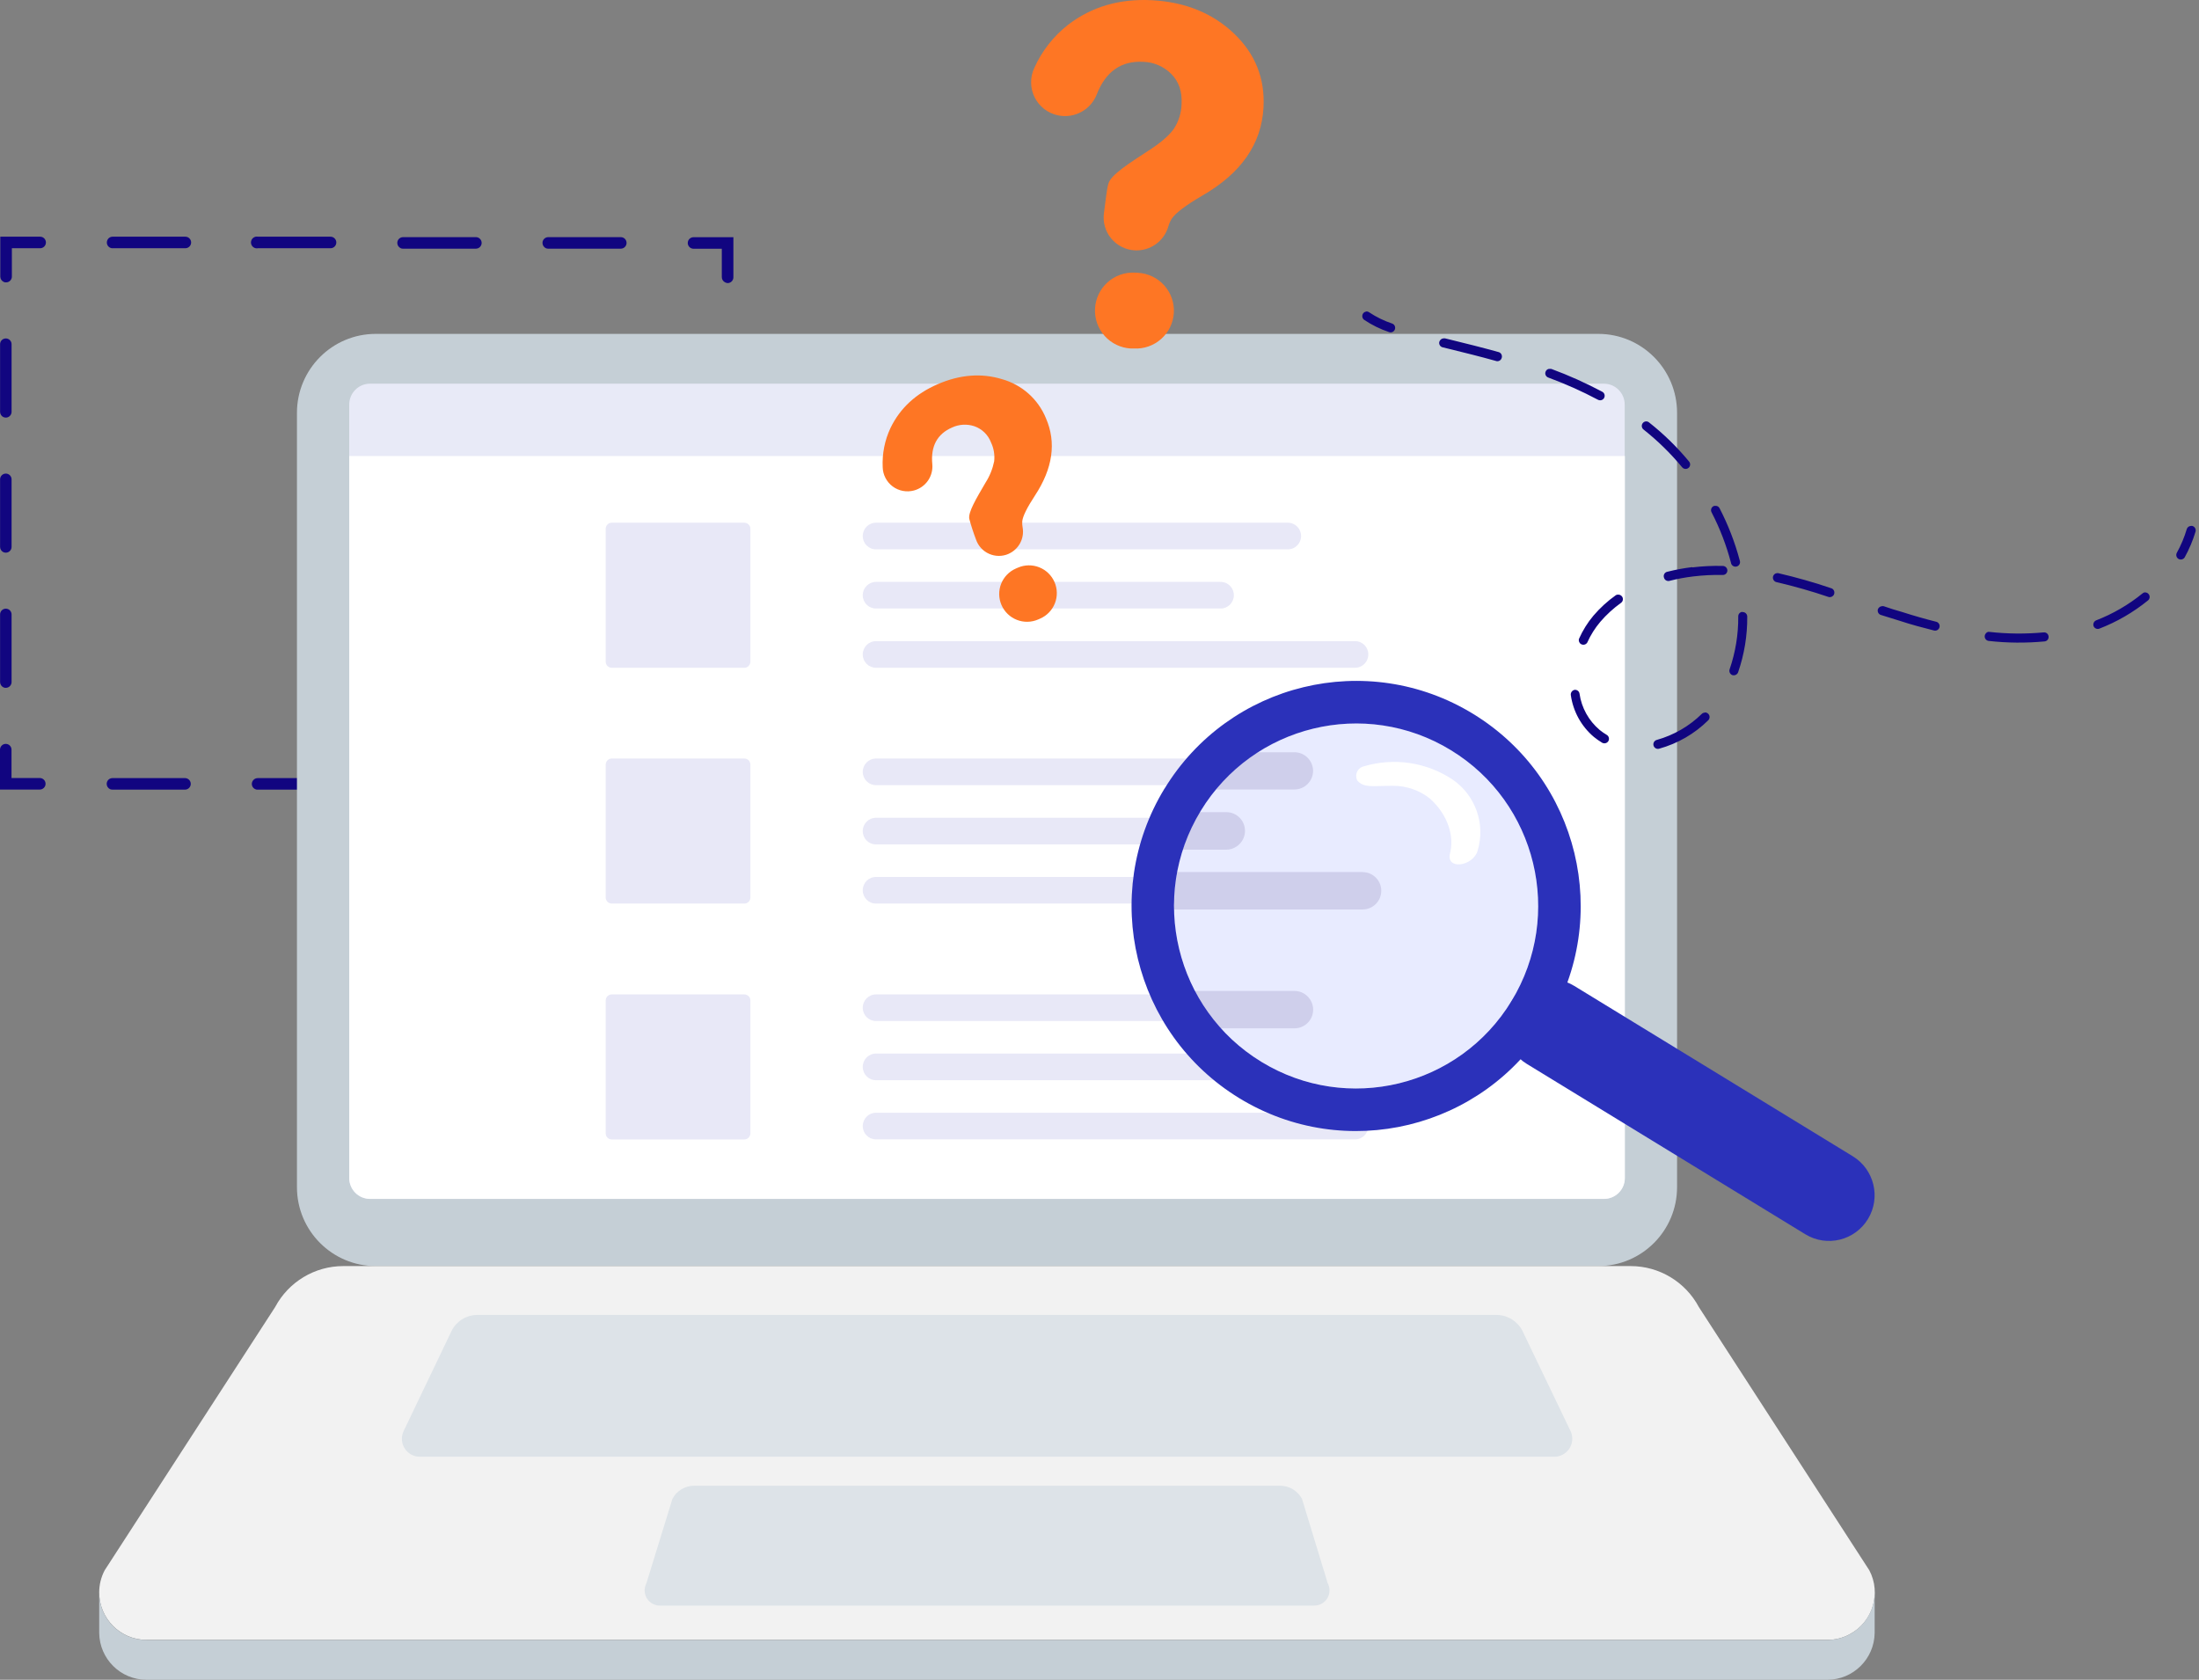 <svg width="216" height="165" viewBox="0 0 216 165" fill="none" xmlns="http://www.w3.org/2000/svg">
<rect x="0" y="0" width="216" height="165" fill="#808080" stroke="none"/>
<g id="Group 427319186">
<g id="Group 427319185">
<path id="Vector" d="M67.859 77.557C67.654 77.465 67.52 77.26 67.52 77.033C67.52 76.721 67.775 76.466 68.086 76.466H70.865V73.68C70.865 73.368 71.119 73.113 71.43 73.113C71.741 73.113 71.996 73.368 71.996 73.68V77.607H68.079C68.008 77.607 67.93 77.586 67.859 77.557Z" fill="#110580"/>
<path id="Vector_2" d="M10.818 77.522C10.613 77.43 10.479 77.225 10.479 76.998C10.479 76.686 10.734 76.431 11.045 76.431H18.172C18.483 76.431 18.738 76.686 18.738 76.998C18.738 77.31 18.483 77.565 18.172 77.565H11.045C10.967 77.565 10.889 77.55 10.818 77.522ZM25.08 77.522C24.791 77.402 24.656 77.061 24.784 76.778C24.875 76.565 25.08 76.431 25.314 76.431H32.441C32.752 76.431 33.007 76.686 33.007 76.998C33.007 77.31 32.752 77.565 32.441 77.565H25.307C25.229 77.572 25.151 77.558 25.08 77.522ZM39.343 77.522C39.053 77.402 38.918 77.061 39.045 76.778C39.137 76.565 39.343 76.431 39.576 76.431H46.703C47.014 76.431 47.269 76.686 47.269 76.998C47.269 77.31 47.014 77.565 46.703 77.565H39.569C39.498 77.565 39.427 77.558 39.364 77.536L39.343 77.522ZM53.597 77.522C53.392 77.43 53.258 77.225 53.258 76.998C53.258 76.686 53.513 76.431 53.824 76.431H60.937C61.248 76.431 61.503 76.686 61.503 76.998C61.503 77.31 61.248 77.565 60.937 77.565H53.824C53.746 77.572 53.668 77.565 53.597 77.543V77.522Z" fill="#110580"/>
<path id="Vector_3" d="M0 77.564V73.637C0 73.326 0.255 73.07 0.566 73.07C0.877 73.07 1.131 73.326 1.131 73.637V76.423H3.91C4.221 76.423 4.476 76.678 4.476 76.99C4.476 77.302 4.221 77.557 3.91 77.557H0V77.564Z" fill="#110580"/>
<path id="Vector_4" d="M0.346 67.521C0.141 67.429 0.007 67.223 0.007 66.996V60.355C0.007 60.043 0.261 59.788 0.573 59.788C0.884 59.788 1.138 60.043 1.138 60.355V66.996C1.138 67.308 0.884 67.564 0.573 67.564C0.495 67.571 0.417 67.556 0.346 67.521ZM0.346 54.245C0.141 54.153 0.007 53.948 0.007 53.721V47.087C0.007 46.775 0.261 46.52 0.573 46.52C0.884 46.52 1.138 46.775 1.138 47.087V53.721C1.138 54.033 0.884 54.288 0.573 54.288C0.502 54.288 0.424 54.274 0.346 54.245ZM0.346 40.977C0.141 40.885 0.007 40.679 0.007 40.453V33.811C0.007 33.499 0.261 33.244 0.573 33.244C0.884 33.244 1.138 33.499 1.138 33.811V40.453C1.138 40.764 0.884 41.02 0.573 41.02C0.502 41.02 0.431 41.005 0.36 40.977H0.346Z" fill="#110580"/>
<path id="Vector_5" d="M0.368 27.694C0.163 27.602 0.028 27.396 0.028 27.17V23.25H3.946C4.257 23.25 4.511 23.505 4.511 23.817C4.511 24.129 4.257 24.384 3.946 24.384H1.167V27.17C1.167 27.481 0.912 27.737 0.601 27.737C0.523 27.744 0.446 27.73 0.368 27.694Z" fill="#110580"/>
<path id="Vector_6" d="M10.854 24.349C10.564 24.236 10.415 23.902 10.536 23.612C10.62 23.385 10.84 23.243 11.08 23.25H18.207C18.519 23.25 18.773 23.506 18.773 23.817C18.773 24.129 18.519 24.384 18.207 24.384H11.08C11.002 24.392 10.924 24.377 10.854 24.349ZM25.116 24.384C24.805 24.321 24.6 24.016 24.663 23.704C24.727 23.392 25.031 23.187 25.342 23.25H32.469C32.781 23.25 33.035 23.506 33.035 23.817C33.035 24.129 32.781 24.384 32.469 24.384H25.342C25.264 24.399 25.186 24.399 25.116 24.384ZM39.364 24.384C39.159 24.292 39.024 24.087 39.024 23.86C39.024 23.548 39.279 23.293 39.59 23.293H46.746C47.057 23.293 47.311 23.548 47.311 23.86C47.311 24.172 47.057 24.427 46.746 24.427H39.597C39.519 24.434 39.434 24.42 39.364 24.384ZM53.626 24.384C53.421 24.292 53.286 24.087 53.286 23.86C53.286 23.548 53.541 23.293 53.852 23.293H60.98C61.291 23.293 61.545 23.548 61.545 23.86C61.545 24.172 61.291 24.427 60.98 24.427H53.852C53.781 24.434 53.703 24.413 53.626 24.384Z" fill="#110580"/>
<path id="Vector_7" d="M71.24 27.744C71.035 27.652 70.9 27.446 70.9 27.219V24.434H68.121C67.81 24.434 67.556 24.179 67.556 23.867C67.556 23.555 67.81 23.3 68.121 23.3H72.039V27.241C72.039 27.552 71.784 27.808 71.473 27.808C71.388 27.801 71.31 27.779 71.24 27.744Z" fill="#110580"/>
<path id="Vector_8" d="M71.211 67.563C71.006 67.471 70.872 67.266 70.872 67.039V60.405C70.872 60.093 71.126 59.838 71.437 59.838C71.748 59.838 72.003 60.093 72.003 60.405V67.067C72.003 67.379 71.748 67.634 71.437 67.634C71.359 67.634 71.282 67.606 71.211 67.563ZM71.211 54.295C71.006 54.203 70.872 53.997 70.872 53.77V47.15C70.872 46.839 71.126 46.583 71.437 46.583C71.748 46.583 72.003 46.839 72.003 47.15V53.77C72.003 54.082 71.748 54.337 71.437 54.337C71.367 54.337 71.289 54.323 71.211 54.295ZM71.211 41.012C71.006 40.92 70.872 40.715 70.872 40.488V33.854C70.872 33.542 71.126 33.287 71.437 33.287C71.748 33.287 72.003 33.542 72.003 33.854V40.488C72.003 40.8 71.748 41.055 71.437 41.055C71.367 41.055 71.296 41.041 71.225 41.012H71.211Z" fill="#110580"/>
<path id="Vector_9" d="M36.904 32.797H156.996C161.267 32.797 164.732 36.27 164.732 40.551V116.611C164.732 120.892 161.267 124.365 156.996 124.365H36.904C32.633 124.365 29.168 120.892 29.168 116.611V40.544C29.175 36.27 32.633 32.797 36.904 32.797Z" fill="#C5CFD6"/>
<path id="Vector_10" d="M36.351 37.688H157.54C158.671 37.688 159.59 38.609 159.59 39.743V115.718C159.59 116.852 158.671 117.774 157.54 117.774H36.351C35.22 117.774 34.301 116.852 34.301 115.718V39.736C34.308 38.602 35.22 37.688 36.351 37.688Z" fill="#E8EAF7"/>
<path id="Vector_11" d="M179.516 161.081H14.382C11.815 161.074 9.744 158.99 9.744 156.417C9.744 155.659 9.928 154.922 10.281 154.249L27.025 128.392C28.34 125.918 30.914 124.366 33.714 124.366H160.177C162.977 124.366 165.551 125.911 166.874 128.392L183.617 154.249C184.812 156.524 183.95 159.338 181.68 160.535C181.008 160.897 180.266 161.081 179.516 161.081Z" fill="#F2F2F2"/>
<path id="Vector_12" d="M184.134 156.289C184.219 158.855 182.203 161.002 179.644 161.088C179.594 161.088 179.545 161.088 179.495 161.088H14.382C11.822 161.088 9.744 159.011 9.744 156.438C9.744 156.388 9.744 156.339 9.744 156.289V160.407C9.779 162.952 11.844 165 14.382 165H179.516C182.048 164.986 184.105 162.945 184.141 160.407V156.289H184.134Z" fill="#C5CFD6"/>
<path id="Vector_13" d="M129.093 157.714H64.812C63.992 157.714 63.327 157.048 63.32 156.225C63.32 155.977 63.383 155.736 63.497 155.517L66.049 147.231C66.466 146.437 67.294 145.934 68.199 145.941H125.742C126.64 145.941 127.467 146.437 127.891 147.231L130.416 155.517C130.805 156.24 130.536 157.147 129.808 157.537C129.581 157.65 129.341 157.714 129.093 157.714Z" fill="#DDE3E8"/>
<path id="Vector_14" d="M152.668 143.092H41.237C40.269 143.092 39.477 142.305 39.477 141.334C39.477 141.043 39.547 140.76 39.682 140.498L44.377 130.695C44.872 129.745 45.847 129.157 46.915 129.164H146.99C148.05 129.164 149.026 129.752 149.528 130.695L154.223 140.476C154.69 141.334 154.379 142.404 153.523 142.872C153.262 143.021 152.965 143.099 152.668 143.092Z" fill="#DDE3E8"/>
<path id="Vector_15" d="M34.308 44.797H159.605V115.711C159.605 116.845 158.693 117.76 157.561 117.76H36.352C35.22 117.76 34.308 116.845 34.308 115.711V44.797Z" fill="white"/>
<path id="Vector_16" d="M60.089 51.346H73.114C73.439 51.346 73.708 51.608 73.708 51.942V64.997C73.708 65.323 73.446 65.593 73.114 65.593H60.089C59.764 65.593 59.495 65.331 59.495 64.997V51.934C59.502 51.608 59.764 51.346 60.089 51.346Z" fill="#E8E8F7"/>
<path id="Vector_17" d="M86.046 62.978H133.103C133.824 62.978 134.404 63.559 134.404 64.282V64.289C134.404 65.012 133.824 65.593 133.103 65.593H86.046C85.325 65.593 84.745 65.012 84.745 64.289V64.282C84.745 63.559 85.325 62.978 86.046 62.978Z" fill="#E8E8F7"/>
<path id="Vector_18" d="M86.046 57.159H119.895C120.616 57.159 121.196 57.74 121.196 58.463V58.47C121.196 59.193 120.616 59.774 119.895 59.774H86.046C85.325 59.774 84.745 59.193 84.745 58.47V58.463C84.745 57.747 85.325 57.159 86.046 57.159Z" fill="#E8E8F7"/>
<path id="Vector_19" d="M86.046 51.346H126.499C127.22 51.346 127.8 51.927 127.8 52.65V52.657C127.8 53.38 127.22 53.962 126.499 53.962H86.046C85.325 53.962 84.745 53.38 84.745 52.657V52.65C84.745 51.927 85.325 51.346 86.046 51.346Z" fill="#E8E8F7"/>
<path id="Vector_20" d="M60.089 74.51H73.114C73.439 74.51 73.708 74.772 73.708 75.105V88.161C73.708 88.487 73.446 88.756 73.114 88.756H60.089C59.764 88.756 59.495 88.494 59.495 88.161V75.105C59.502 74.779 59.764 74.51 60.089 74.51Z" fill="#E8E8F7"/>
<path id="Vector_21" d="M86.046 86.141H133.103C133.824 86.141 134.404 86.722 134.404 87.445V87.452C134.404 88.175 133.824 88.757 133.103 88.757H86.046C85.325 88.757 84.745 88.175 84.745 87.452V87.445C84.745 86.722 85.325 86.141 86.046 86.141Z" fill="#E8E8F7"/>
<path id="Vector_22" d="M86.046 80.329H119.895C120.616 80.329 121.196 80.91 121.196 81.633V81.64C121.196 82.363 120.616 82.945 119.895 82.945H86.046C85.325 82.945 84.745 82.363 84.745 81.64V81.633C84.745 80.91 85.325 80.329 86.046 80.329Z" fill="#E8E8F7"/>
<path id="Vector_23" d="M86.046 74.51H126.499C127.22 74.51 127.8 75.091 127.8 75.814V75.821C127.8 76.544 127.22 77.125 126.499 77.125H86.046C85.325 77.125 84.745 76.544 84.745 75.821V75.814C84.745 75.098 85.325 74.51 86.046 74.51Z" fill="#E8E8F7"/>
<path id="Vector_24" d="M60.089 97.68H73.114C73.439 97.68 73.708 97.942 73.708 98.275V111.331C73.708 111.657 73.446 111.926 73.114 111.926H60.089C59.764 111.926 59.495 111.664 59.495 111.331V98.275C59.502 97.942 59.764 97.68 60.089 97.68Z" fill="#E8E8F7"/>
<path id="Vector_25" d="M86.046 109.304H133.103C133.824 109.304 134.404 109.885 134.404 110.608V110.615C134.404 111.338 133.824 111.919 133.103 111.919H86.046C85.325 111.919 84.745 111.338 84.745 110.615V110.608C84.745 109.892 85.325 109.304 86.046 109.304Z" fill="#E8E8F7"/>
<path id="Vector_26" d="M86.046 103.491H119.895C120.616 103.491 121.196 104.072 121.196 104.795V104.802C121.196 105.525 120.616 106.107 119.895 106.107H86.046C85.325 106.107 84.745 105.525 84.745 104.802V104.795C84.745 104.072 85.325 103.491 86.046 103.491Z" fill="#E8E8F7"/>
<path id="Vector_27" d="M86.046 97.68H126.499C127.22 97.68 127.8 98.261 127.8 98.984V98.991C127.8 99.714 127.22 100.295 126.499 100.295H86.046C85.325 100.295 84.745 99.714 84.745 98.991V98.984C84.745 98.261 85.325 97.68 86.046 97.68Z" fill="#E8E8F7"/>
<path id="Vector_28" d="M215.168 51.665C215.224 51.651 215.288 51.651 215.352 51.665C215.585 51.729 215.726 51.977 215.663 52.211C215.663 52.218 215.656 52.225 215.656 52.232C215.394 53.104 215.04 53.941 214.602 54.734C214.482 54.947 214.213 55.025 213.994 54.905C213.782 54.784 213.704 54.515 213.824 54.295C214.234 53.558 214.56 52.778 214.8 51.97C214.85 51.807 214.991 51.687 215.168 51.665Z" fill="#110580"/>
<path id="Vector_29" d="M141.786 33.237C141.836 33.23 141.892 33.23 141.942 33.237L142.578 33.393C144.063 33.755 145.591 34.137 147.203 34.584C147.443 34.648 147.577 34.896 147.514 35.137C147.514 35.144 147.514 35.144 147.507 35.151C147.45 35.385 147.21 35.527 146.976 35.47C146.962 35.47 146.948 35.463 146.941 35.456C145.343 35.009 143.816 34.634 142.345 34.272L141.702 34.116C141.468 34.059 141.32 33.819 141.376 33.585C141.433 33.393 141.595 33.251 141.786 33.237ZM152.188 36.242C152.251 36.228 152.322 36.228 152.393 36.242C154.104 36.873 155.773 37.625 157.385 38.482C157.604 38.596 157.682 38.865 157.569 39.085C157.456 39.304 157.187 39.382 156.968 39.269C155.391 38.433 153.757 37.703 152.082 37.086C151.848 37.001 151.728 36.753 151.813 36.519C151.87 36.356 152.011 36.242 152.181 36.228L152.188 36.242ZM161.649 41.395C161.769 41.381 161.889 41.417 161.981 41.495C163.423 42.629 164.739 43.919 165.912 45.336C166.068 45.528 166.047 45.804 165.856 45.96C165.665 46.116 165.382 46.087 165.226 45.896C164.095 44.528 162.822 43.288 161.436 42.189C161.246 42.04 161.21 41.757 161.359 41.566C161.429 41.473 161.535 41.41 161.649 41.395ZM168.465 49.688C168.649 49.667 168.833 49.759 168.91 49.929C169.752 51.559 170.417 53.275 170.89 55.054C170.975 55.288 170.862 55.543 170.629 55.635C170.395 55.72 170.141 55.606 170.049 55.373C170.035 55.344 170.028 55.316 170.028 55.28C169.575 53.558 168.939 51.9 168.119 50.319C168.005 50.106 168.09 49.837 168.302 49.724L168.309 49.717C168.359 49.695 168.415 49.688 168.472 49.688H168.465ZM166.231 55.734C167.228 55.614 168.232 55.564 169.236 55.592C169.483 55.599 169.674 55.805 169.674 56.046C169.667 56.294 169.462 56.485 169.222 56.478C168.26 56.457 167.291 56.507 166.337 56.62C165.545 56.712 164.753 56.861 163.982 57.059C163.742 57.116 163.501 56.974 163.445 56.733C163.367 56.499 163.494 56.252 163.727 56.173C163.742 56.166 163.756 56.166 163.763 56.166C164.576 55.961 165.403 55.805 166.231 55.706V55.734ZM174.525 56.301C174.574 56.294 174.624 56.294 174.673 56.301C176.448 56.712 178.195 57.208 179.92 57.797C180.146 57.896 180.245 58.165 180.146 58.392C180.061 58.583 179.849 58.69 179.637 58.647C177.947 58.073 176.229 57.584 174.489 57.18C174.249 57.123 174.101 56.875 174.157 56.634C174.199 56.457 174.348 56.322 174.525 56.301ZM158.912 58.413C159.075 58.392 159.23 58.463 159.329 58.597C159.471 58.796 159.428 59.072 159.23 59.214C158.481 59.753 157.795 60.377 157.194 61.078C156.671 61.695 156.239 62.383 155.914 63.112C155.787 63.325 155.511 63.396 155.299 63.268C155.115 63.162 155.037 62.942 155.101 62.744C155.469 61.922 155.942 61.156 156.522 60.469C157.173 59.71 157.908 59.037 158.721 58.463C158.785 58.42 158.863 58.406 158.94 58.406L158.912 58.413ZM171.124 60.121H171.18C171.428 60.121 171.626 60.32 171.626 60.568C171.64 62.432 171.336 64.282 170.728 66.04C170.643 66.267 170.388 66.387 170.162 66.316C169.936 66.231 169.816 65.976 169.893 65.749C170.466 64.084 170.756 62.333 170.742 60.568C170.728 60.327 170.904 60.121 171.145 60.1L171.124 60.121ZM184.841 59.547C184.905 59.533 184.969 59.533 185.032 59.547C185.633 59.753 186.234 59.951 186.835 60.114C188.009 60.49 189.105 60.802 190.18 61.071C190.42 61.128 190.569 61.369 190.512 61.603C190.456 61.844 190.215 61.993 189.982 61.936C188.893 61.66 187.776 61.369 186.574 60.972C185.966 60.781 185.357 60.589 184.749 60.405C184.516 60.334 184.389 60.079 184.459 59.845C184.523 59.682 184.672 59.562 184.841 59.547ZM210.657 58.194C210.806 58.179 210.961 58.236 211.053 58.357C211.209 58.548 211.18 58.824 210.989 58.98C209.547 60.15 207.935 61.085 206.21 61.752C205.983 61.837 205.736 61.723 205.644 61.504C205.566 61.277 205.679 61.029 205.898 60.937C207.539 60.299 209.073 59.413 210.438 58.3C210.509 58.236 210.586 58.201 210.678 58.179L210.657 58.194ZM195.327 62.071H195.426C197.187 62.269 198.969 62.283 200.737 62.12C200.984 62.092 201.203 62.269 201.225 62.517C201.253 62.765 201.076 62.985 200.829 63.006C199.004 63.176 197.159 63.162 195.342 62.957C195.101 62.928 194.924 62.709 194.953 62.468C194.974 62.255 195.144 62.078 195.356 62.056L195.327 62.071ZM154.663 67.762C154.896 67.734 155.115 67.897 155.15 68.131C155.348 69.527 156.056 70.796 157.13 71.703C157.35 71.88 157.583 72.043 157.823 72.185C158.035 72.305 158.106 72.582 157.986 72.794C157.859 73.007 157.59 73.078 157.371 72.957C157.088 72.787 156.819 72.596 156.565 72.391C155.327 71.349 154.521 69.881 154.295 68.272C154.267 68.039 154.422 67.812 154.663 67.762ZM167.426 69.988C167.56 69.966 167.701 70.016 167.793 70.115C167.97 70.285 167.97 70.569 167.8 70.746C167.8 70.746 167.8 70.746 167.793 70.753C166.45 72.086 164.781 73.043 162.964 73.546C162.73 73.61 162.483 73.468 162.419 73.227C162.356 72.993 162.497 72.745 162.738 72.681C164.413 72.213 165.941 71.327 167.178 70.108C167.256 70.037 167.355 70.002 167.454 70.002L167.426 69.988Z" fill="#110580"/>
<path id="Vector_30" d="M134.178 30.6C134.291 30.586 134.397 30.614 134.489 30.678C135.189 31.146 135.953 31.515 136.752 31.784C136.985 31.869 137.098 32.124 137.014 32.358C136.929 32.592 136.674 32.705 136.441 32.62C135.578 32.33 134.751 31.926 133.994 31.415C133.796 31.267 133.754 30.99 133.895 30.785C133.966 30.685 134.079 30.622 134.199 30.607L134.178 30.6Z" fill="#110580"/>
<path id="Vector_31" d="M133.209 106.908C143.085 106.908 151.091 98.883 151.091 88.983C151.091 79.083 143.085 71.058 133.209 71.058C123.332 71.058 115.326 79.083 115.326 88.983C115.326 98.883 123.332 106.908 133.209 106.908Z" fill="#E8EBFF"/>
<path id="Vector_32" d="M148.482 98.339C149.769 96.227 152.519 95.554 154.633 96.844L181.991 113.578C184.098 114.868 184.77 117.625 183.483 119.744C182.196 121.857 179.445 122.53 177.331 121.24L149.974 104.506C147.867 103.216 147.195 100.458 148.482 98.339Z" fill="#2B31BA"/>
<path id="Vector_33" d="M133.839 85.659H115.638L115.567 86.091C115.419 86.991 115.341 87.898 115.334 88.813V89.337H133.846C134.857 89.337 135.677 88.515 135.677 87.501C135.677 86.488 134.857 85.666 133.846 85.666C133.846 85.659 133.839 85.659 133.839 85.659Z" fill="#CFCFEB"/>
<path id="Vector_34" d="M122.292 81.612C122.292 80.598 121.472 79.776 120.46 79.776H117.795L117.646 80.045C117.165 80.917 116.755 81.824 116.416 82.767L116.168 83.462H120.46C121.472 83.447 122.292 82.625 122.292 81.612Z" fill="#CFCFEB"/>
<path id="Vector_35" d="M128.98 75.722C128.973 74.708 128.153 73.893 127.149 73.893H123.104L122.97 73.992C121.881 74.779 120.884 75.686 119.986 76.693L119.229 77.55H127.135C128.146 77.558 128.973 76.735 128.98 75.722C128.98 75.729 128.98 75.729 128.98 75.722Z" fill="#CFCFEB"/>
<path id="Vector_36" d="M127.149 97.34H117.243L117.667 98.105C118.197 99.062 118.805 99.977 119.498 100.827L119.654 101.011H127.156C128.167 101.011 128.987 100.189 128.987 99.176C128.98 98.162 128.16 97.34 127.149 97.34Z" fill="#CFCFEB"/>
<path id="Vector_37" d="M114.379 77.472C108.036 87.898 111.324 101.5 121.718 107.865C132.12 114.222 145.689 110.927 152.039 100.507C158.381 90.081 155.093 76.48 144.699 70.122C134.305 63.764 120.736 67.053 114.386 77.472C114.386 77.465 114.379 77.465 114.379 77.472ZM148.475 98.324C143.334 106.78 132.325 109.452 123.896 104.299C115.461 99.147 112.795 88.111 117.936 79.662C123.076 71.213 134.085 68.534 142.514 73.687C150.95 78.84 153.615 89.869 148.475 98.324Z" fill="#2B31BA"/>
<path id="Vector_38" d="M140.464 78.451C142.295 80.095 142.839 82.228 142.436 83.795C141.991 85.503 144.706 85.106 145.145 83.554C145.929 80.945 144.939 78.124 142.691 76.579C140.131 74.871 136.942 74.396 133.994 75.268C133.47 75.367 133.131 75.878 133.23 76.402C133.244 76.487 133.28 76.579 133.315 76.657C133.972 77.423 134.8 77.189 136.822 77.189C138.144 77.182 139.431 77.621 140.464 78.451Z" fill="white"/>
<path id="Vector_39" d="M99.061 54.41C98.76 54.54 98.435 54.606 98.107 54.605C97.779 54.603 97.455 54.534 97.155 54.401C96.855 54.268 96.586 54.075 96.365 53.833C96.144 53.592 95.975 53.307 95.87 52.997C95.616 52.332 95.395 51.655 95.21 50.968C95.084 50.314 95.886 48.989 96.805 47.41C97.215 46.769 97.502 46.059 97.654 45.314C97.725 44.681 97.619 44.042 97.346 43.467C97.208 43.1 96.992 42.767 96.712 42.492C96.432 42.217 96.095 42.006 95.725 41.874C95.005 41.629 94.219 41.67 93.528 41.988C92.057 42.625 91.407 43.83 91.578 45.602C91.629 46.174 91.477 46.746 91.148 47.217C90.819 47.688 90.335 48.028 89.78 48.178C89.424 48.275 89.052 48.29 88.689 48.222C88.327 48.154 87.985 48.005 87.689 47.786C87.393 47.567 87.15 47.283 86.98 46.957C86.809 46.631 86.715 46.271 86.704 45.903C86.64 44.567 86.906 43.235 87.478 42.025C88.411 40.1 89.951 38.673 92.098 37.743C94.291 36.792 96.402 36.627 98.433 37.247C99.394 37.517 100.282 38.002 101.027 38.665C101.773 39.329 102.357 40.153 102.736 41.075C103.78 43.474 103.417 46.015 101.647 48.698C100.879 49.87 100.468 50.703 100.413 51.199C100.398 51.4 100.409 51.603 100.448 51.802C100.544 52.328 100.459 52.872 100.208 53.344C99.956 53.817 99.552 54.191 99.061 54.406V54.41ZM102.167 60.766L101.969 60.852C101.64 60.995 101.286 61.071 100.927 61.077C100.568 61.083 100.211 61.018 99.878 60.886C99.544 60.755 99.239 60.559 98.981 60.309C98.724 60.06 98.517 59.762 98.375 59.434C98.086 58.77 98.072 58.02 98.337 57.347C98.602 56.674 99.124 56.134 99.788 55.845L99.987 55.759C100.316 55.616 100.67 55.539 101.029 55.533C101.388 55.528 101.744 55.592 102.078 55.724C102.412 55.856 102.716 56.052 102.974 56.301C103.232 56.55 103.438 56.848 103.581 57.177C103.87 57.84 103.883 58.59 103.618 59.264C103.353 59.937 102.831 60.477 102.167 60.766Z" fill="#FE7624"/>
<path id="Vector_40" d="M111.469 24.592C111.022 24.568 110.585 24.452 110.185 24.25C109.785 24.049 109.432 23.767 109.147 23.422C108.862 23.078 108.651 22.678 108.529 22.247C108.407 21.817 108.376 21.367 108.437 20.924C108.631 19.538 108.694 18.683 108.873 18.045C109.106 17.17 110.907 16.043 112.995 14.678C114.083 13.965 114.854 13.288 115.308 12.645C115.782 11.918 116.043 11.073 116.062 10.207C116.128 8.991 115.795 8.014 115.061 7.275C114.332 6.536 113.347 6.106 112.309 6.073C110.132 5.952 108.603 7.025 107.723 9.291C107.435 10.02 106.9 10.625 106.21 10.998C105.52 11.372 104.721 11.492 103.952 11.336C103.458 11.238 102.993 11.028 102.592 10.724C102.191 10.42 101.865 10.029 101.638 9.58C101.411 9.131 101.289 8.637 101.281 8.134C101.274 7.632 101.38 7.134 101.594 6.678C102.337 5.012 103.48 3.553 104.92 2.43C107.234 0.654 109.984 -0.148 113.172 0.022C116.425 0.203 119.101 1.289 121.2 3.283C123.299 5.276 124.269 7.708 124.108 10.579C123.911 14.139 121.913 17.015 118.114 19.205C116.463 20.169 115.452 20.936 115.082 21.506C114.939 21.742 114.83 21.997 114.756 22.263C114.55 22.964 114.114 23.575 113.517 23.997C112.921 24.42 112.199 24.629 111.469 24.592ZM111.374 34.233H111.077C110.09 34.178 109.166 33.734 108.506 32.999C107.847 32.263 107.507 31.297 107.56 30.311C107.585 29.822 107.707 29.342 107.918 28.9C108.129 28.457 108.425 28.06 108.79 27.732C109.155 27.404 109.581 27.152 110.044 26.988C110.507 26.825 110.998 26.755 111.488 26.781L111.784 26.797C112.275 26.825 112.755 26.948 113.197 27.162C113.64 27.375 114.036 27.673 114.363 28.039C114.69 28.406 114.941 28.833 115.102 29.296C115.263 29.76 115.331 30.25 115.301 30.74C115.241 31.722 114.794 32.641 114.059 33.295C113.323 33.95 112.358 34.287 111.374 34.233Z" fill="#FE7624"/>
</g>
</g>
</svg>
